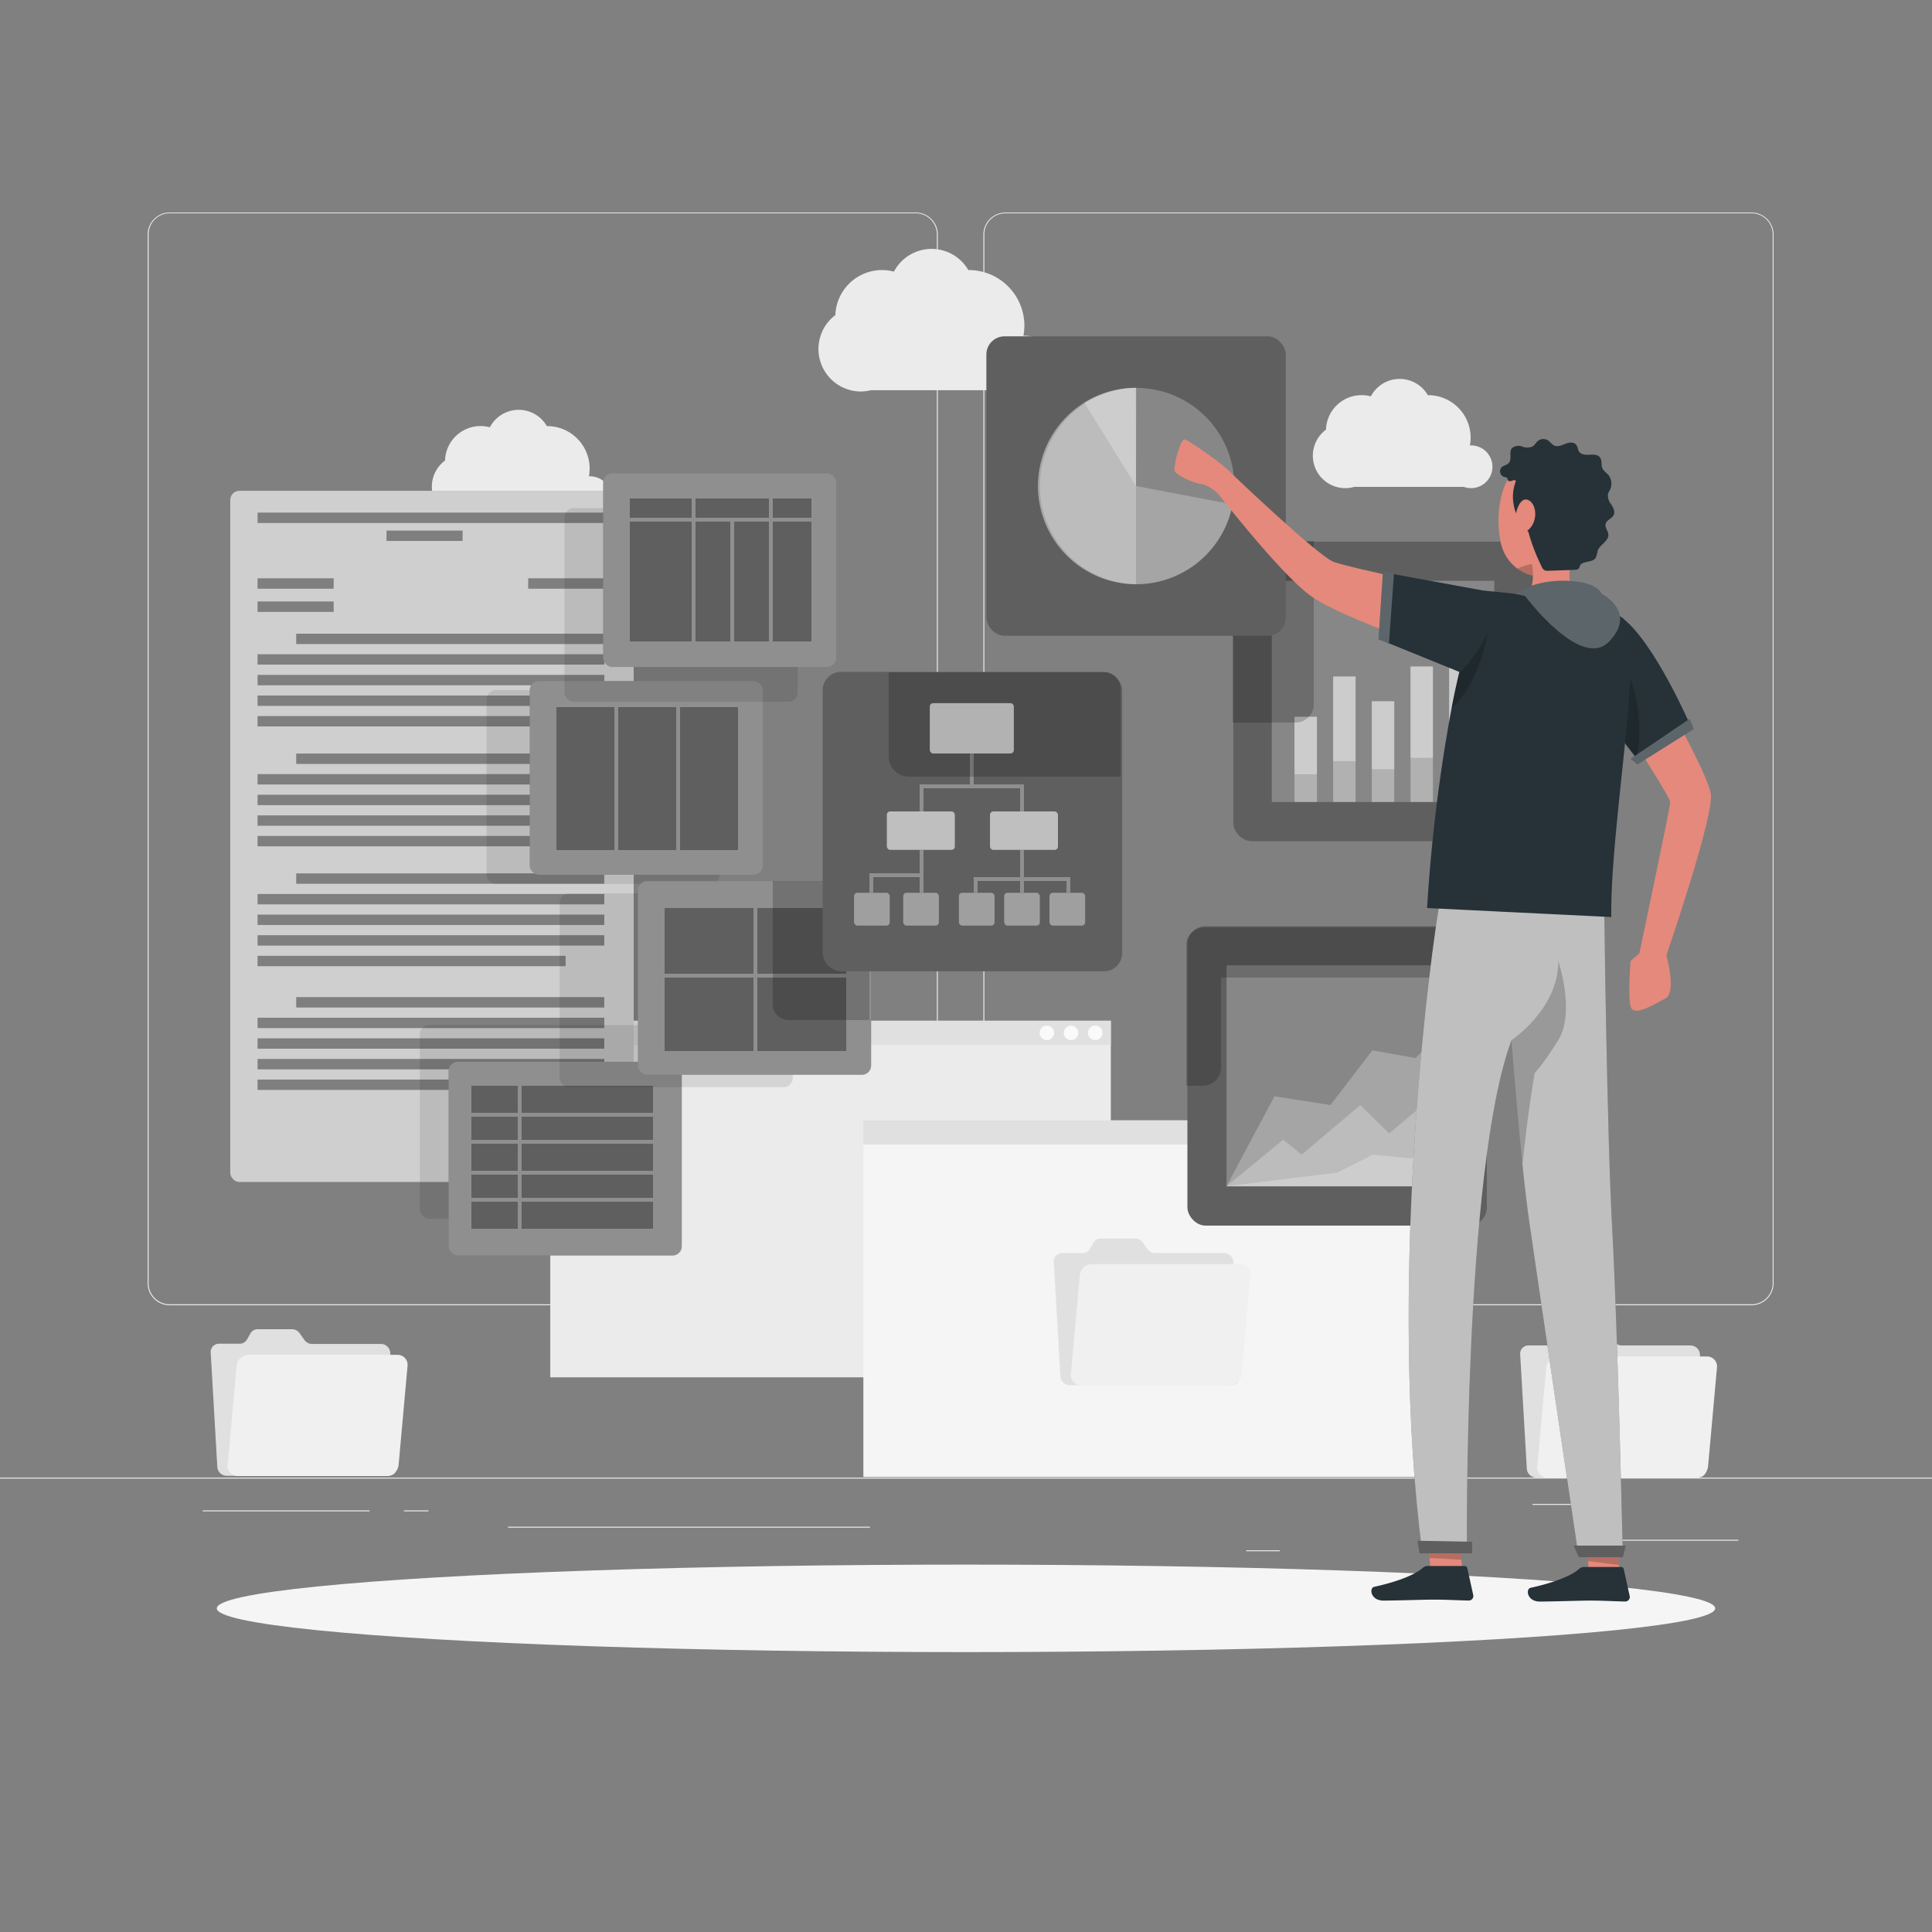 <svg xmlns="http://www.w3.org/2000/svg" viewBox="0 0 500 500"><rect x="0" y="0" width="500" height="500" fill="#808080" stroke="none"/><g id="freepik--background-complete--inject-70"><rect y="382.4" width="500" height="0.25" style="fill:#ebebeb"></rect><rect x="416.78" y="398.49" width="33.12" height="0.25" style="fill:#ebebeb"></rect><rect x="322.53" y="401.21" width="8.69" height="0.25" style="fill:#ebebeb"></rect><rect x="396.59" y="389.21" width="19.19" height="0.25" style="fill:#ebebeb"></rect><rect x="52.46" y="390.89" width="43.19" height="0.25" style="fill:#ebebeb"></rect><rect x="104.56" y="390.89" width="6.33" height="0.25" style="fill:#ebebeb"></rect><rect x="131.47" y="395.11" width="93.68" height="0.25" style="fill:#ebebeb"></rect><path d="M237,337.8H43.91a5.71,5.71,0,0,1-5.7-5.71V60.66A5.71,5.71,0,0,1,43.91,55H237a5.71,5.71,0,0,1,5.71,5.71V332.09A5.71,5.71,0,0,1,237,337.8ZM43.91,55.2a5.46,5.46,0,0,0-5.45,5.46V332.09a5.46,5.46,0,0,0,5.45,5.46H237a5.47,5.47,0,0,0,5.46-5.46V60.66A5.47,5.47,0,0,0,237,55.2Z" style="fill:#ebebeb"></path><path d="M453.31,337.8H260.21a5.72,5.72,0,0,1-5.71-5.71V60.66A5.72,5.72,0,0,1,260.21,55h193.1A5.71,5.71,0,0,1,459,60.66V332.09A5.71,5.71,0,0,1,453.31,337.8ZM260.21,55.2a5.47,5.47,0,0,0-5.46,5.46V332.09a5.47,5.47,0,0,0,5.46,5.46h193.1a5.47,5.47,0,0,0,5.46-5.46V60.66a5.47,5.47,0,0,0-5.46-5.46Z" style="fill:#ebebeb"></path><rect x="142.41" y="264.17" width="145.07" height="92.28" style="fill:#ebebeb"></rect><rect x="142.41" y="264.17" width="145.07" height="6.25" style="fill:#e0e0e0"></rect><circle cx="283.44" cy="267.3" r="1.88" style="fill:#fafafa"></circle><circle cx="277.18" cy="267.3" r="1.88" style="fill:#fafafa"></circle><circle cx="270.92" cy="267.3" r="1.88" style="fill:#fafafa"></circle><rect x="223.44" y="289.96" width="145.07" height="92.28" style="fill:#f5f5f5"></rect><rect x="223.44" y="289.96" width="145.07" height="6.25" style="fill:#e0e0e0"></rect><path d="M366.35,293.08a1.88,1.88,0,1,1-1.88-1.88A1.88,1.88,0,0,1,366.35,293.08Z" style="fill:#fafafa"></path><path d="M360.09,293.08a1.88,1.88,0,1,1-1.88-1.88A1.88,1.88,0,0,1,360.09,293.08Z" style="fill:#fafafa"></path><path d="M353.83,293.08A1.88,1.88,0,1,1,352,291.2,1.88,1.88,0,0,1,353.83,293.08Z" style="fill:#fafafa"></path><path d="M265.22,86.89h-.36a14.81,14.81,0,0,0,.25-2.61,14.4,14.4,0,0,0-14.4-14.39h-.11a11,11,0,0,0-19.25.41,12,12,0,0,0-3.07-.41,12.1,12.1,0,0,0-12.09,11.65,11,11,0,0,0,6.54,19.78,10.83,10.83,0,0,0,2.63-.33h37.7a7.33,7.33,0,0,0,2.16.33,7.22,7.22,0,1,0,0-14.44Z" style="fill:#ebebeb"></path><path d="M380.69,115.27h-.28a10.83,10.83,0,0,0,.19-2,11,11,0,0,0-11-11h-.08a8.41,8.41,0,0,0-14.74.31,9.21,9.21,0,0,0-11.61,8.61,8.39,8.39,0,0,0,5,15.14,8.5,8.5,0,0,0,2.32-.33h28.34a5.53,5.53,0,1,0,1.87-10.73Z" style="fill:#ebebeb"></path><path d="M152.69,123.27h-.28a10.83,10.83,0,0,0,.19-2,11,11,0,0,0-11-11h-.08a8.41,8.41,0,0,0-14.74.31,9.21,9.21,0,0,0-11.61,8.61,8.39,8.39,0,0,0,5,15.14,8.5,8.5,0,0,0,2.32-.33h28.34a5.53,5.53,0,1,0,1.87-10.73Z" style="fill:#ebebeb"></path><path d="M78.78,346.78,77.52,345a2.42,2.42,0,0,0-2-1H66.7a2.13,2.13,0,0,0-1.84,1l-1,1.75a2.14,2.14,0,0,1-1.84,1H56.68a2.14,2.14,0,0,0-2.15,2.3l1.71,29.59a2.47,2.47,0,0,0,2.42,2.3h41.91a2.14,2.14,0,0,0,2.15-2.3L101,350.11a2.45,2.45,0,0,0-2.41-2.3H80.74A2.45,2.45,0,0,1,78.78,346.78Z" style="fill:#e0e0e0"></path><path d="M102.78,350.63H64.38a3.21,3.21,0,0,0-3.15,2.87l-2.31,25.63A2.6,2.6,0,0,0,61.56,382H100a3.23,3.23,0,0,0,3.16-2.87l2.31-25.63A2.59,2.59,0,0,0,102.78,350.63Z" style="fill:#f0f0f0"></path><path d="M417.71,347.2l-1.25-1.75a2.44,2.44,0,0,0-2-1h-8.86a2.11,2.11,0,0,0-1.84,1l-1.06,1.75a2.13,2.13,0,0,1-1.84,1h-5.29a2.14,2.14,0,0,0-2.15,2.3l1.72,29.59a2.45,2.45,0,0,0,2.41,2.3H439.5a2.14,2.14,0,0,0,2.15-2.3l-1.71-29.59a2.47,2.47,0,0,0-2.42-2.3H419.67A2.45,2.45,0,0,1,417.71,347.2Z" style="fill:#e0e0e0"></path><path d="M441.71,351.05H403.32a3.22,3.22,0,0,0-3.16,2.87l-2.31,25.63a2.6,2.6,0,0,0,2.64,2.87h38.39a3.23,3.23,0,0,0,3.16-2.87l2.31-25.63A2.59,2.59,0,0,0,441.71,351.05Z" style="fill:#f0f0f0"></path><path d="M297,323.29l-1.26-1.75a2.42,2.42,0,0,0-2-1h-8.86a2.13,2.13,0,0,0-1.84,1L282,323.29a2.14,2.14,0,0,1-1.84,1h-5.29a2.14,2.14,0,0,0-2.15,2.3l1.71,29.59a2.47,2.47,0,0,0,2.42,2.3h41.9a2.13,2.13,0,0,0,2.15-2.3l-1.71-29.59a2.45,2.45,0,0,0-2.41-2.3H298.93A2.45,2.45,0,0,1,297,323.29Z" style="fill:#e0e0e0"></path><path d="M321,327.14h-38.4a3.22,3.22,0,0,0-3.15,2.87l-2.31,25.63a2.59,2.59,0,0,0,2.64,2.87h38.39a3.23,3.23,0,0,0,3.16-2.87L323.6,330A2.58,2.58,0,0,0,321,327.14Z" style="fill:#f0f0f0"></path></g><g id="freepik--Shadow--inject-70"><ellipse id="freepik--path--inject-70" cx="250" cy="416.24" rx="193.89" ry="11.32" style="fill:#f5f5f5"></ellipse></g><g id="freepik--Script--inject-70"><rect x="59.58" y="127.01" width="104.42" height="178.9" rx="2.37" style="fill:rgb(95, 95, 95)"></rect><rect x="59.58" y="127.01" width="104.42" height="178.9" rx="2.37" style="fill:#fff;opacity:0.7;isolation:isolate"></rect><rect x="66.67" y="149.68" width="19.67" height="2.67" style="fill:rgb(95, 95, 95)"></rect><rect x="66.67" y="155.68" width="19.67" height="2.67" style="fill:rgb(95, 95, 95)"></rect><rect x="136.71" y="149.68" width="19.67" height="2.67" style="fill:rgb(95, 95, 95)"></rect><rect x="100.04" y="137.33" width="19.67" height="2.67" style="fill:rgb(95, 95, 95)"></rect><rect x="66.67" y="132.67" width="89.71" height="2.67" style="fill:rgb(95, 95, 95)"></rect><rect x="76.67" y="164" width="79.7" height="2.67" style="fill:rgb(95, 95, 95)"></rect><rect x="66.67" y="169.33" width="89.71" height="2.67" style="fill:rgb(95, 95, 95)"></rect><rect x="66.67" y="174.67" width="89.71" height="2.67" style="fill:rgb(95, 95, 95)"></rect><rect x="66.67" y="180" width="89.71" height="2.67" style="fill:rgb(95, 95, 95)"></rect><rect x="66.67" y="185.33" width="79.7" height="2.67" style="fill:rgb(95, 95, 95)"></rect><rect x="76.67" y="195.02" width="79.7" height="2.67" style="fill:rgb(95, 95, 95)"></rect><rect x="66.67" y="200.35" width="89.71" height="2.67" style="fill:rgb(95, 95, 95)"></rect><rect x="66.67" y="205.69" width="89.71" height="2.67" style="fill:rgb(95, 95, 95)"></rect><rect x="66.67" y="211.02" width="89.71" height="2.67" style="fill:rgb(95, 95, 95)"></rect><rect x="66.67" y="216.35" width="79.7" height="2.67" style="fill:rgb(95, 95, 95)"></rect><rect x="76.67" y="226.04" width="79.7" height="2.67" style="fill:rgb(95, 95, 95)"></rect><rect x="66.67" y="231.37" width="89.71" height="2.67" style="fill:rgb(95, 95, 95)"></rect><rect x="66.67" y="236.71" width="89.71" height="2.67" style="fill:rgb(95, 95, 95)"></rect><rect x="66.67" y="242.04" width="89.71" height="2.67" style="fill:rgb(95, 95, 95)"></rect><rect x="66.67" y="247.37" width="79.7" height="2.67" style="fill:rgb(95, 95, 95)"></rect><rect x="76.67" y="258.06" width="79.7" height="2.67" style="fill:rgb(95, 95, 95)"></rect><rect x="66.67" y="263.39" width="89.71" height="2.67" style="fill:rgb(95, 95, 95)"></rect><rect x="66.67" y="268.73" width="89.71" height="2.67" style="fill:rgb(95, 95, 95)"></rect><rect x="66.67" y="274.06" width="89.71" height="2.67" style="fill:rgb(95, 95, 95)"></rect><rect x="66.67" y="279.39" width="79.7" height="2.67" style="fill:rgb(95, 95, 95)"></rect><rect x="136.71" y="294.77" width="19.67" height="2.67" style="fill:rgb(95, 95, 95)"></rect><g style="opacity:0.2;isolation:isolate"><rect x="66.67" y="149.68" width="19.67" height="2.67" style="fill:#fff"></rect><rect x="66.67" y="155.68" width="19.67" height="2.67" style="fill:#fff"></rect><rect x="136.71" y="149.68" width="19.67" height="2.67" style="fill:#fff"></rect><rect x="100.04" y="137.33" width="19.67" height="2.67" style="fill:#fff"></rect><rect x="66.67" y="132.67" width="89.71" height="2.67" style="fill:#fff"></rect><rect x="76.67" y="164" width="79.7" height="2.67" style="fill:#fff"></rect><rect x="66.67" y="169.33" width="89.71" height="2.67" style="fill:#fff"></rect><rect x="66.67" y="174.67" width="89.71" height="2.67" style="fill:#fff"></rect><rect x="66.67" y="180" width="89.71" height="2.67" style="fill:#fff"></rect><rect x="66.67" y="185.33" width="79.7" height="2.67" style="fill:#fff"></rect><rect x="76.67" y="195.02" width="79.7" height="2.67" style="fill:#fff"></rect><rect x="66.67" y="200.35" width="89.71" height="2.67" style="fill:#fff"></rect><rect x="66.67" y="205.69" width="89.71" height="2.67" style="fill:#fff"></rect><rect x="66.67" y="211.02" width="89.71" height="2.67" style="fill:#fff"></rect><rect x="66.67" y="216.35" width="79.7" height="2.67" style="fill:#fff"></rect><rect x="76.67" y="226.04" width="79.7" height="2.67" style="fill:#fff"></rect><rect x="66.67" y="231.37" width="89.71" height="2.67" style="fill:#fff"></rect><rect x="66.67" y="236.71" width="89.71" height="2.67" style="fill:#fff"></rect><rect x="66.67" y="242.04" width="89.71" height="2.67" style="fill:#fff"></rect><rect x="66.67" y="247.37" width="79.7" height="2.67" style="fill:#fff"></rect><rect x="76.67" y="258.06" width="79.7" height="2.67" style="fill:#fff"></rect><rect x="66.67" y="263.39" width="89.71" height="2.67" style="fill:#fff"></rect><rect x="66.67" y="268.73" width="89.71" height="2.67" style="fill:#fff"></rect><rect x="66.67" y="274.06" width="89.71" height="2.67" style="fill:#fff"></rect><rect x="66.67" y="279.39" width="79.7" height="2.67" style="fill:#fff"></rect><rect x="136.71" y="294.77" width="19.67" height="2.67" style="fill:#fff"></rect></g></g><g id="freepik--data-2--inject-70"><rect x="108.66" y="265.3" width="60.34" height="50.13" rx="2.37" style="opacity:0.1;isolation:isolate"></rect><rect x="116.1" y="274.79" width="60.34" height="50.13" rx="2.37" style="fill:rgb(95, 95, 95)"></rect><rect x="116.1" y="274.79" width="60.34" height="50.13" rx="2.37" style="fill:#fff;opacity:0.3;isolation:isolate"></rect><rect x="122" y="304" width="12" height="6" style="fill:rgb(95, 95, 95)"></rect><rect x="135" y="304" width="34" height="6" style="fill:rgb(95, 95, 95)"></rect><rect x="122" y="296" width="12" height="7" style="fill:rgb(95, 95, 95)"></rect><rect x="122" y="289" width="12" height="6" style="fill:rgb(95, 95, 95)"></rect><rect x="135" y="296" width="34" height="7" style="fill:rgb(95, 95, 95)"></rect><rect x="135" y="311" width="34" height="7" style="fill:rgb(95, 95, 95)"></rect><rect x="135" y="289" width="34" height="6" style="fill:rgb(95, 95, 95)"></rect><rect x="122" y="311" width="12" height="7" style="fill:rgb(95, 95, 95)"></rect><rect x="122" y="281" width="12" height="7" style="fill:rgb(95, 95, 95)"></rect><rect x="135" y="281" width="34" height="7" style="fill:rgb(95, 95, 95)"></rect><rect x="125.93" y="178.62" width="60.34" height="50.13" rx="2.37" style="opacity:0.1;isolation:isolate"></rect><rect x="137.1" y="176.25" width="60.34" height="50.13" rx="2.37" style="fill:rgb(95, 95, 95)"></rect><rect x="137.1" y="176.25" width="60.34" height="50.13" rx="2.37" style="fill:#fff;opacity:0.3;isolation:isolate"></rect><rect x="176" y="183" width="15" height="7" style="fill:rgb(95, 95, 95)"></rect><rect x="160" y="183" width="15" height="7" style="fill:rgb(95, 95, 95)"></rect><rect x="160" y="190" width="15" height="30" style="fill:rgb(95, 95, 95)"></rect><rect x="176" y="190" width="15" height="30" style="fill:rgb(95, 95, 95)"></rect><rect x="144" y="183" width="15" height="7" style="fill:rgb(95, 95, 95)"></rect><rect x="144" y="190" width="15" height="30" style="fill:rgb(95, 95, 95)"></rect><rect x="144.83" y="231.23" width="60.34" height="50.13" rx="2.37" style="opacity:0.1;isolation:isolate"></rect><rect x="165.1" y="228.02" width="60.34" height="50.13" rx="2.37" style="fill:rgb(95, 95, 95)"></rect><rect x="165.1" y="228.02" width="60.34" height="50.13" rx="2.37" style="fill:#fff;opacity:0.3;isolation:isolate"></rect><rect x="196" y="235" width="23" height="17" style="fill:rgb(95, 95, 95)"></rect><rect x="172" y="235" width="23" height="17" style="fill:rgb(95, 95, 95)"></rect><rect x="172" y="253" width="23" height="19" style="fill:rgb(95, 95, 95)"></rect><rect x="196" y="253" width="23" height="19" style="fill:rgb(95, 95, 95)"></rect><path d="M225,230.39V264H204.27a4.15,4.15,0,0,1-4.27-4.46V228h23.07C224.38,228,225,229.08,225,230.39Z" style="opacity:0.2;isolation:isolate"></path><rect x="146.09" y="131.49" width="60.34" height="50.13" rx="2.37" style="opacity:0.1;isolation:isolate"></rect><rect x="156.1" y="122.48" width="60.34" height="50.13" rx="2.37" style="fill:rgb(95, 95, 95)"></rect><rect x="156.1" y="122.48" width="60.34" height="50.13" rx="2.37" style="fill:#fff;opacity:0.3;isolation:isolate"></rect><rect x="180" y="129" width="19" height="5" style="fill:rgb(95, 95, 95)"></rect><rect x="180" y="135" width="9" height="31" style="fill:rgb(95, 95, 95)"></rect><rect x="200" y="129" width="10" height="5" style="fill:rgb(95, 95, 95)"></rect><rect x="200" y="135" width="10" height="31" style="fill:rgb(95, 95, 95)"></rect><rect x="190" y="135" width="9" height="31" style="fill:rgb(95, 95, 95)"></rect><rect x="163" y="135" width="16" height="31" style="fill:rgb(95, 95, 95)"></rect><rect x="163" y="129" width="16" height="5" style="fill:rgb(95, 95, 95)"></rect></g><g id="freepik--data-1--inject-70"><rect x="307.3" y="239.69" width="77.5" height="77.5" rx="4.71" style="fill:rgb(95, 95, 95)"></rect><rect x="317.42" y="249.82" width="57.58" height="57.25" style="fill:#fff;opacity:0.25"></rect><polygon points="317.42 307 332.08 294.95 336.87 298.81 352.05 285.99 359.51 293.33 375 280.33 375 307 317.42 307" style="fill:#fff;opacity:0.25"></polygon><polygon points="317.42 307 329.83 283.72 344.33 285.98 355.17 271.82 366.33 273.83 375 265.17 375 307 317.42 307" style="fill:#fff;opacity:0.25"></polygon><polygon points="317.42 307 346.05 303.46 355.33 298.82 365.33 299.82 375 295 375 307 317.42 307" style="fill:#fff;opacity:0.25"></polygon><path d="M377,240v8a5.22,5.22,0,0,1-5,5H316v23.48a4.77,4.77,0,0,1-5,4.52h-4V244.4c0-2.6,2.4-4.4,5-4.4Z" style="opacity:0.2;isolation:isolate"></path><rect x="212.91" y="173.88" width="77.5" height="77.5" rx="4.71" style="fill:rgb(95, 95, 95)"></rect><rect x="240.63" y="181.97" width="21.75" height="13.03" rx="0.87" style="fill:#fff;opacity:0.8"></rect><rect x="229.52" y="210" width="17.59" height="9.95" rx="0.87" style="fill:#fff;opacity:0.6"></rect><rect x="256.21" y="210" width="17.59" height="9.95" rx="0.87" style="fill:#fff;opacity:0.6"></rect><rect x="248.16" y="231.05" width="9.23" height="8.5" rx="0.87" style="fill:#fff;opacity:0.4"></rect><rect x="259.88" y="231.05" width="9.23" height="8.5" rx="0.87" style="fill:#fff;opacity:0.4"></rect><rect x="271.61" y="231.05" width="9.23" height="8.5" rx="0.87" style="fill:#fff;opacity:0.4"></rect><rect x="221.03" y="231.05" width="9.23" height="8.5" rx="0.87" style="fill:#fff;opacity:0.4"></rect><rect x="233.75" y="231.05" width="9.23" height="8.5" rx="0.87" style="fill:#fff;opacity:0.4"></rect><g style="opacity:0.3"><polygon points="264 210 265 210 265 203 252 203 252 195 251 195 251 203 238 203 238 210 239 210 239 204 264 204 264 210" style="fill:#fff"></polygon><polygon points="238 226 225 226 225 231 226 231 226 227 238 227 238 231 239 231 239 220 238 220 238 226" style="fill:#fff"></polygon><polygon points="265 227 265 220 264 220 264 227 252 227 252 231 253 231 253 228 264 228 264 231 265 231 265 228 276 228 276 231 277 231 277 227 265 227" style="fill:#fff"></polygon></g><path d="M290,178.59V201H235.07a5.25,5.25,0,0,1-5.07-5V174h55.71A4.27,4.27,0,0,1,290,178.59Z" style="opacity:0.2;isolation:isolate"></path><rect x="319.18" y="140.19" width="77.5" height="77.5" rx="4.71" style="fill:rgb(95, 95, 95)"></rect><rect x="329.14" y="150.31" width="57.58" height="57.25" style="fill:#fff;opacity:0.25"></rect><rect x="335.02" y="185.5" width="5.8" height="14.87" style="fill:#fff;opacity:0.35"></rect><rect x="335.02" y="185.5" width="5.8" height="22.06" style="fill:#fff;opacity:0.35"></rect><rect x="345.02" y="175.08" width="5.8" height="21.89" style="fill:#fff;opacity:0.35"></rect><rect x="345.02" y="175.08" width="5.8" height="32.48" style="fill:#fff;opacity:0.35"></rect><rect x="355.03" y="181.49" width="5.8" height="17.57" style="fill:#fff;opacity:0.35"></rect><rect x="355.03" y="181.49" width="5.8" height="26.07" style="fill:#fff;opacity:0.35"></rect><rect x="365.04" y="172.49" width="5.8" height="23.64" style="fill:#fff;opacity:0.35"></rect><rect x="365.04" y="172.49" width="5.8" height="35.07" style="fill:#fff;opacity:0.35"></rect><rect x="375.04" y="158.74" width="5.8" height="32.9" style="fill:#fff;opacity:0.35"></rect><rect x="375.04" y="158.74" width="5.8" height="48.82" style="fill:#fff;opacity:0.35"></rect><path d="M340,140v42.4a4.72,4.72,0,0,1-4.83,4.6H319V144.89a5,5,0,0,1,4.88-4.89Z" style="opacity:0.2;isolation:isolate"></path><rect x="255.27" y="87.04" width="77.5" height="77.5" rx="4.71" style="fill:rgb(95, 95, 95)"></rect><circle cx="294.02" cy="125.79" r="25.41" transform="translate(122.76 395.86) rotate(-80.78)" style="fill:#fff;opacity:0.25"></circle><path d="M294,125.79l25,4.74a25.41,25.41,0,1,1-25-30.16Z" style="fill:#fff;opacity:0.25"></path><path d="M294,125.79,294,151.2a25.42,25.42,0,0,1,.07-50.83Z" style="fill:#fff;opacity:0.25"></path><path d="M294,125.79l-13.39-21.6a25,25,0,0,1,6.39-2.83,25.32,25.32,0,0,1,6.92-1Z" style="fill:#fff;opacity:0.25"></path></g><g id="freepik--Character--inject-70"><g id="freepik--group--inject-70"><path d="M428.25,176s13.5,23.66,14.5,29.33-11.5,41.92-11.5,41.92,2.75,9.54-.25,11.15-8.24,4.85-9,2.1,0-11.82,0-11.82l2.26-1.93s8-37.88,8-39.19-14.51-23.65-14.51-23.65Z" style="fill:#e4897b"></path><polygon points="378.48 407.03 370.37 407.88 369.96 403.18 368.85 390.39 376.96 389.53 378.19 403.66 378.48 407.03" style="fill:#e4897b"></polygon><polygon points="418.96 406 411.1 406 411.03 404.22 411.02 404 410.62 392.6 410.61 392.37 410.45 388 418.32 388 418.96 406" style="fill:#e4897b"></polygon><polygon points="376.96 389.53 378.19 403.66 369.96 403.18 368.85 390.39 376.96 389.53" style="opacity:0.2;isolation:isolate"></polygon><polygon points="418.91 405 418.9 405 411.03 404 411.02 404 410.61 393 410.62 393 418.5 393.63 418.9 404.65 418.91 405" style="opacity:0.2;isolation:isolate"></polygon><path d="M437.28,187.33l-13.53,9.2-.26-.33-8.21-10.7-5-6.56,7.43-20.2C426.25,162,437.28,187.33,437.28,187.33Z" style="fill:#263238"></path><path d="M423.49,196.2l-8.21-10.7,6.59-10.11S425.9,185.83,423.49,196.2Z" style="opacity:0.2;isolation:isolate"></path><path d="M410,405.53h9.55a.68.68,0,0,1,.67.54l1.55,7a1.18,1.18,0,0,1-1.15,1.4c-3.09-.05-5.34-.24-9.22-.24-2.39,0-9.6.25-12.9.25s-3.73-3.26-2.38-3.56c6.06-1.32,10.62-3.15,12.56-4.89A1.89,1.89,0,0,1,410,405.53Z" style="fill:#263238"></path><path d="M369.51,405.28h9.55a.68.68,0,0,1,.67.54l1.55,7a1.18,1.18,0,0,1-1.15,1.4c-3.09-.05-5.34-.24-9.22-.24-2.39,0-9.6.25-12.9.25s-3.73-3.26-2.38-3.56c6.06-1.32,10.62-3.15,12.56-4.89A1.89,1.89,0,0,1,369.51,405.28Z" style="fill:#263238"></path><path d="M368.11,402h11.53s-.94-99.25,11.53-132.77c.88,11.08,1.87,22.57,2.84,32.15.6,5.93,1.21,11,1.78,14.91,3.63,25,12.78,86.71,12.78,86.71H420s-1.36-59.14-2.7-83.7c-1.49-26.67-2.13-85.3-2.2-90.3H373.36C369.39,250,359.21,334,368.11,402Z" style="fill:rgb(95, 95, 95)"></path><path d="M368.11,402h11.53s-.94-99.25,11.53-132.77c.88,11.08,1.87,22.57,2.84,32.15.6,5.93,1.21,11,1.78,14.91,3.63,25,12.78,86.71,12.78,86.71H420s-1.36-59.14-2.7-83.7c-1.49-26.67-2.13-85.3-2.2-90.3H373.36C369.39,250,359.21,334,368.11,402Z" style="fill:#fff;opacity:0.6;isolation:isolate"></path><path d="M388.5,140.87c.1.38.21.76.34,1.11a11,11,0,0,0,5.32,6.07,9.85,9.85,0,0,0,11.76-1.88c3.94-4,3.84-8.57,4.28-16.34a10.66,10.66,0,0,0-14.71-10.64C387.86,122.3,386.82,133.87,388.5,140.87Z" style="fill:#e4897b"></path><path d="M392.73,147.17a11,11,0,0,0,1.43.88,9.91,9.91,0,0,0,8.51.37,11.37,11.37,0,0,0-1.39-2.64A15.37,15.37,0,0,0,392.73,147.17Z" style="opacity:0.2;isolation:isolate"></path><path d="M408.38,157.25c-3.83,3.48-13.21,2.19-13.21,2.19s-5.86-1.6-4.63-3.43c3.45-.57,5.12-2.18,5.81-4.24a10,10,0,0,0,.35-3.94,20.71,20.71,0,0,0-.29-2.2L408,137C406.49,142.71,404.63,153.14,408.38,157.25Z" style="fill:#e4897b"></path><path d="M392.23,124.39c.08.22-.12.67-.27,1.18a11.42,11.42,0,0,0-.42,3.07,12.67,12.67,0,0,0,4,9,50,50,0,0,0,3.5,9.11,1.94,1.94,0,0,0,.58.77,1.86,1.86,0,0,0,1.12.19l6.78-.23a1.37,1.37,0,0,0,1.09-.38,3.26,3.26,0,0,0,.25-.61c.61-1.46,3.19-.77,4.08-2.08a7.24,7.24,0,0,0,.53-1.86c.56-1.62,2.85-2.46,2.77-4.18-.05-1-1-1.9-.68-2.86s1.5-1.26,2-2.12,0-2-.55-2.8a3.67,3.67,0,0,1-.86-2.77,6.12,6.12,0,0,1,.52-1.06,3.69,3.69,0,0,0-.67-4.13,6.3,6.3,0,0,1-1.24-1.29c-.46-.87-.07-2-.63-2.87s-1.71-.84-2.69-.78-2.14,0-2.72-.74c-.42-.57-.4-1.38-.86-1.91-.66-.74-1.86-.54-2.79-.17s-1.95.84-2.85.43c-.63-.29-1-.93-1.57-1.31a2.27,2.27,0,0,0-2.67.15c-.5.43-.8,1.08-1.37,1.42a3.68,3.68,0,0,1-2.71,0,2.56,2.56,0,0,0-2.61.43c-.84,1,.07,2.78-.79,3.79-.49.58-1.39.66-1.92,1.2a1.54,1.54,0,0,0,.74,2.46c.3.06.69.08.8.36a2.5,2.5,0,0,1,.06.38c.11.39.66.41,1,.28C391.88,124.19,392.16,124.21,392.23,124.39Z" style="fill:#263238"></path><path d="M397.15,134.35a5,5,0,0,1-2.59,3.45c-1.58.67-2.62-1.56-2.39-3.89.22-2.08,1.29-5,3-4.61S397.7,132.26,397.15,134.35Z" style="fill:#e4897b"></path><path d="M391.17,269.18c.88,11.08,1.87,22.6,2.84,32.18,1.42-13.83,3.16-23.69,3.16-23.69s1.63-1.34,6.11-8.49,0-20.5,0-20.5C403.42,261.08,391.17,269.18,391.17,269.18Z" style="opacity:0.2;isolation:isolate"></path><path d="M417,237.33,369.33,235a425.79,425.79,0,0,1,6.34-51.75,196.14,196.14,0,0,1,5-20.36,100.16,100.16,0,0,1,3.63-10S413.93,155.33,420,160,416.67,213,417,237.33Z" style="fill:#263238"></path><path d="M392.14,153.68s4.53-3.56,13-3.37,9.33,3.37,9.33,3.37,9.33,4.65,2,12.32-21.77-11.76-21.77-11.76Z" style="fill:#263238"></path><path d="M392.14,153.68s4.53-3.56,13-3.37,9.33,3.37,9.33,3.37,9.33,4.65,2,12.32-21.77-11.76-21.77-11.76Z" style="fill:#fff;opacity:0.25"></path><path d="M385.05,163.5S383,177,375.67,183.25a196.14,196.14,0,0,1,5-20.36Z" style="opacity:0.2;isolation:isolate"></path><path d="M378.94,153.06s-29.61-6.05-33.77-7.64S319,122.79,319,122.79l-4.82,3.64s16.49,21.4,24.74,27.57S376,169.49,376,169.49Z" style="fill:#e4897b"></path><path d="M385.12,153.06l-25.79-4.71-.66,17.82L377.94,174S390.09,161.81,385.12,153.06Z" style="fill:#263238;isolation:isolate"></path><path d="M319,122.79c-2.37-2.71-11-8.56-12.27-9.06s-3.11,7.15-2.74,8.15,4.61,3.12,6.75,3.37,4.42,2.44,4.42,2.44Z" style="fill:#e4897b"></path><polygon points="357.93 147.7 360.76 148.35 359.47 166.49 356.76 165.5 357.93 147.7" style="fill:#263238"></polygon><polygon points="357.93 147.7 360.76 148.35 359.47 166.49 356.76 165.5 357.93 147.7" style="fill:#fff;opacity:0.25"></polygon><polygon points="422 196.38 437.28 186.03 438.33 188.67 423.77 197.83 422 196.38" style="fill:#263238"></polygon><polygon points="422 196.38 437.28 186.03 438.33 188.67 423.77 197.83 422 196.38" style="fill:#fff;opacity:0.25"></polygon><polygon points="366.81 398.75 367.38 402 381 402 381 399 366.81 398.75" style="fill:rgb(95, 95, 95)"></polygon><polygon points="407.27 400 408.57 403 420 403 420.75 400 407.27 400" style="fill:rgb(95, 95, 95)"></polygon></g></g></svg>